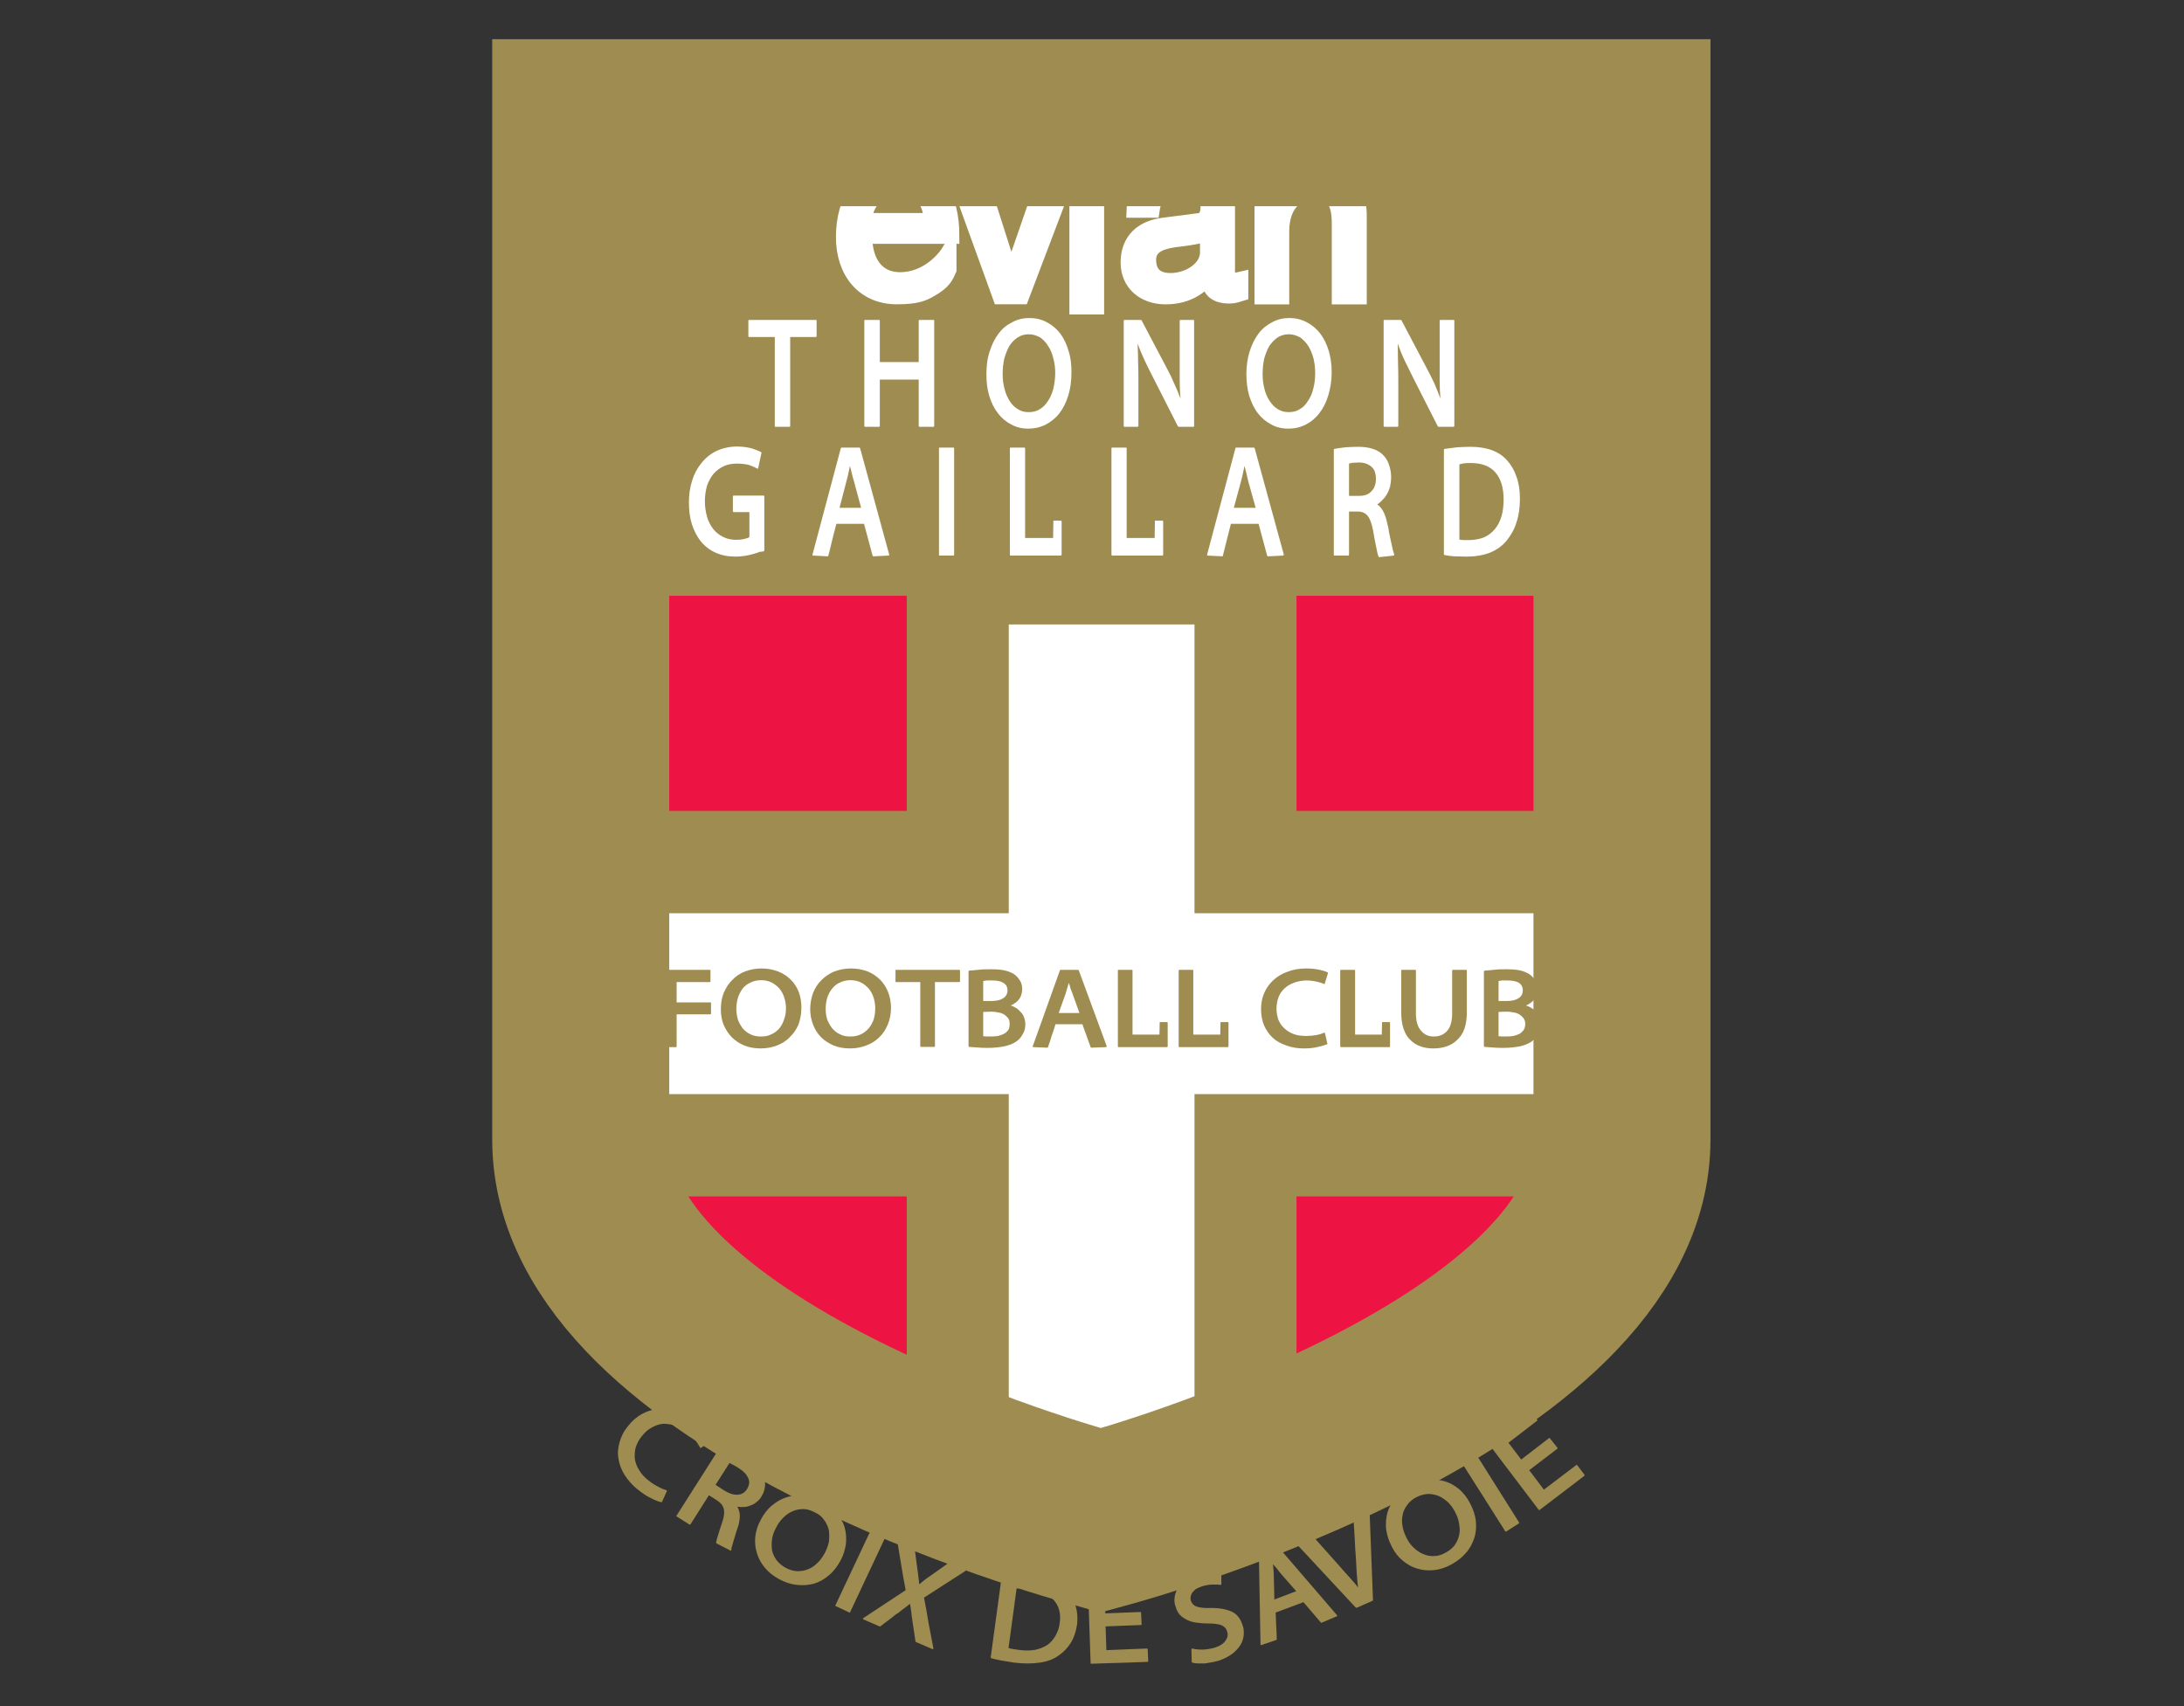 <?xml version="1.0" encoding="UTF-8"?>
<svg xmlns="http://www.w3.org/2000/svg" xmlns:xlink="http://www.w3.org/1999/xlink" width="32pt" height="25pt" viewBox="0 0 32 25" version="1.1">
<rect x="0" y="0" width="32" height="25" fill="#333333" stroke="none"/>
<defs>
<linearGradient id="linear0" gradientUnits="userSpaceOnUse" x1="0" y1="0" x2="1" y2="0" gradientTransform="matrix(45.03,46.899,-46.738,45.185,27.093,28.187)">
<stop offset="0" style="stop-color:rgb(56.078%,48.235%,29.412%);stop-opacity:1;"/>
<stop offset="0.195" style="stop-color:rgb(87.843%,74.51%,32.549%);stop-opacity:1;"/>
<stop offset="0.319" style="stop-color:rgb(99.608%,93.725%,71.373%);stop-opacity:1;"/>
<stop offset="0.395" style="stop-color:rgb(84.706%,71.373%,30.98%);stop-opacity:1;"/>
<stop offset="0.748" style="stop-color:rgb(50.98%,39.608%,16.078%);stop-opacity:1;"/>
<stop offset="1" style="stop-color:rgb(87.843%,74.51%,32.549%);stop-opacity:1;"/>
</linearGradient>
<linearGradient id="linear1" gradientUnits="userSpaceOnUse" x1="0" y1="0" x2="1" y2="0" gradientTransform="matrix(39.724,0,0,39.861,40.95,53.797)">
<stop offset="0" style="stop-color:rgb(88.235%,81.569%,48.627%);stop-opacity:1;"/>
<stop offset="0.129" style="stop-color:rgb(87.843%,74.51%,32.549%);stop-opacity:1;"/>
<stop offset="0.129" style="stop-color:rgb(87.843%,74.51%,32.549%);stop-opacity:1;"/>
<stop offset="0.748" style="stop-color:rgb(50.98%,39.608%,16.078%);stop-opacity:1;"/>
<stop offset="1" style="stop-color:rgb(87.843%,74.51%,32.549%);stop-opacity:1;"/>
</linearGradient>
<clipPath id="clip1">
  <path d="M 5.824 0.574 L 25.703 0.574 L 25.703 25 L 5.824 25 Z M 5.824 0.574 "/>
</clipPath>
<clipPath id="clip2">
  <path d="M 5.824 0.574 L 25.703 0.574 L 25.703 25 L 5.824 25 Z M 5.824 0.574 "/>
</clipPath>
</defs>
<g id="surface1">
<path style=" stroke:none;fill-rule:nonzero;fill:url(#linear0);" d="M 8.281 1.457 L 7.746 1.867 L 7.746 17.223 C 7.746 20.785 15.445 22.832 15.773 22.918 L 15.863 22.941 L 15.953 22.918 C 16.281 22.832 23.434 21.074 23.996 17.223 L 23.996 1.457 Z M 8.281 1.457 "/>
<path style=" stroke:none;fill-rule:nonzero;fill:url(#linear1);" d="M 15.934 1.488 L 16.145 22.539 L 15.922 22.949 C 16.25 22.863 23.398 21.105 23.961 17.254 L 23.961 1.488 Z M 15.934 1.488 "/>
<path style=" stroke:none;fill-rule:nonzero;fill:rgb(92.941%,7.843%,26.275%);fill-opacity:1;" d="M 16.129 22.254 C 16.129 22.254 8.672 20.23 8.672 16.887 L 8.672 1.863 L 23.602 1.863 L 23.602 16.887 C 23.602 20.195 16.129 22.254 16.129 22.254 "/>
<path style=" stroke:none;fill-rule:nonzero;fill:rgb(100%,100%,100%);fill-opacity:1;" d="M 23.73 12.633 L 18.246 12.633 L 18.246 8.398 L 14.027 8.398 L 14.027 12.633 L 8.543 12.633 L 8.543 16.785 L 14.027 16.785 L 14.027 21.555 C 15.219 22.008 16.129 22.246 16.129 22.246 C 16.129 22.246 17.047 22 18.246 21.543 L 18.246 16.785 L 23.73 16.785 Z M 23.73 12.633 "/>
<g clip-path="url(#clip1)" clip-rule="nonzero">
<path style="fill:none;stroke-width:2.559;stroke-linecap:butt;stroke-linejoin:miter;stroke:rgb(62.353%,54.902%,31.373%);stroke-opacity:1;stroke-miterlimit:4;" d="M 0 0.003 L -9.385 0.003 L -9.385 7.224 L -16.604 7.224 L -16.604 0.003 L -25.989 0.003 L -25.989 -7.079 L -16.604 -7.079 L -16.604 -15.212 C -14.565 -15.985 -13.008 -16.392 -13.008 -16.392 C -13.008 -16.392 -11.437 -15.972 -9.385 -15.192 L -9.385 -7.079 L 0 -7.079 Z M 0 0.003 " transform="matrix(0.584,0,0,-0.586,23.73,12.634)"/>
</g>
<path style=" stroke:none;fill-rule:nonzero;fill:rgb(62.353%,54.902%,31.373%);fill-opacity:1;" d="M 10.348 20.984 C 10.383 21.035 10.41 21.07 10.422 21.098 C 10.426 21.105 10.422 21.109 10.418 21.113 L 10.273 21.215 C 10.266 21.219 10.258 21.219 10.258 21.211 C 10.238 21.176 10.215 21.141 10.188 21.102 C 10.156 21.066 10.117 21.027 10.07 20.992 C 10.016 20.945 9.953 20.91 9.895 20.891 C 9.836 20.871 9.773 20.863 9.719 20.863 C 9.66 20.867 9.605 20.887 9.551 20.918 C 9.496 20.945 9.449 20.988 9.402 21.047 C 9.363 21.094 9.336 21.148 9.316 21.203 C 9.301 21.258 9.297 21.316 9.301 21.371 C 9.309 21.43 9.328 21.484 9.363 21.539 C 9.395 21.594 9.441 21.648 9.504 21.695 C 9.547 21.73 9.59 21.758 9.637 21.781 C 9.684 21.809 9.723 21.824 9.762 21.836 C 9.77 21.836 9.773 21.84 9.77 21.852 L 9.699 22.008 C 9.699 22.012 9.695 22.012 9.688 22.012 C 9.652 22.004 9.605 21.988 9.547 21.957 C 9.484 21.93 9.422 21.887 9.352 21.832 C 9.266 21.766 9.203 21.691 9.152 21.613 C 9.105 21.539 9.074 21.457 9.062 21.375 C 9.047 21.293 9.055 21.211 9.078 21.133 C 9.102 21.047 9.141 20.969 9.203 20.895 C 9.262 20.82 9.328 20.762 9.406 20.719 C 9.484 20.676 9.566 20.652 9.656 20.648 C 9.742 20.641 9.828 20.652 9.922 20.684 C 10.012 20.711 10.102 20.762 10.188 20.832 C 10.258 20.887 10.309 20.938 10.348 20.984 "/>
<path style=" stroke:none;fill-rule:nonzero;fill:rgb(62.353%,54.902%,31.373%);fill-opacity:1;" d="M 10.742 21.465 C 10.719 21.453 10.699 21.441 10.688 21.438 L 10.484 21.758 L 10.617 21.844 C 10.688 21.887 10.75 21.906 10.809 21.902 C 10.867 21.898 10.914 21.871 10.945 21.82 C 10.98 21.762 10.988 21.707 10.961 21.656 C 10.938 21.602 10.891 21.555 10.828 21.516 C 10.793 21.492 10.766 21.477 10.742 21.465 M 10.5 22.617 C 10.496 22.613 10.492 22.609 10.492 22.605 C 10.496 22.582 10.504 22.543 10.523 22.488 C 10.539 22.434 10.562 22.367 10.586 22.293 C 10.609 22.223 10.617 22.16 10.605 22.113 C 10.594 22.062 10.559 22.02 10.504 21.984 L 10.387 21.91 L 10.117 22.336 C 10.113 22.34 10.105 22.344 10.102 22.34 L 9.918 22.223 C 9.91 22.219 9.91 22.211 9.914 22.207 L 10.57 21.176 C 10.574 21.168 10.578 21.168 10.586 21.172 C 10.625 21.188 10.676 21.215 10.734 21.246 C 10.789 21.273 10.852 21.309 10.91 21.348 C 11.066 21.449 11.16 21.551 11.195 21.656 C 11.211 21.699 11.215 21.742 11.207 21.789 C 11.203 21.836 11.184 21.883 11.156 21.93 C 11.137 21.965 11.109 21.992 11.082 22.012 C 11.055 22.035 11.023 22.051 10.992 22.062 C 10.961 22.074 10.93 22.082 10.898 22.082 C 10.863 22.086 10.832 22.082 10.805 22.078 C 10.824 22.117 10.84 22.164 10.84 22.211 C 10.84 22.258 10.832 22.309 10.816 22.363 C 10.809 22.379 10.805 22.395 10.801 22.41 C 10.793 22.426 10.789 22.441 10.785 22.457 C 10.766 22.516 10.75 22.57 10.738 22.613 C 10.723 22.66 10.715 22.691 10.715 22.711 C 10.715 22.715 10.711 22.719 10.711 22.723 C 10.707 22.723 10.703 22.723 10.699 22.719 Z M 10.5 22.617 "/>
<path style=" stroke:none;fill-rule:nonzero;fill:rgb(62.353%,54.902%,31.373%);fill-opacity:1;" d="M 12.145 22.594 C 12.133 22.648 12.113 22.703 12.086 22.754 C 12.055 22.812 12.02 22.863 11.977 22.902 C 11.934 22.945 11.887 22.977 11.836 22.996 C 11.789 23.016 11.734 23.023 11.68 23.023 C 11.625 23.02 11.566 23.004 11.512 22.973 C 11.457 22.945 11.414 22.906 11.379 22.863 C 11.348 22.82 11.324 22.77 11.312 22.719 C 11.305 22.664 11.305 22.609 11.312 22.555 C 11.32 22.496 11.34 22.441 11.371 22.387 C 11.398 22.328 11.434 22.281 11.477 22.238 C 11.52 22.195 11.566 22.164 11.613 22.145 C 11.664 22.121 11.719 22.113 11.773 22.113 C 11.828 22.113 11.887 22.133 11.945 22.164 C 12.004 22.191 12.047 22.23 12.078 22.277 C 12.113 22.324 12.133 22.375 12.145 22.426 C 12.152 22.48 12.152 22.535 12.145 22.594 M 12.375 22.379 C 12.352 22.301 12.309 22.23 12.254 22.164 C 12.199 22.098 12.129 22.043 12.039 21.996 C 11.953 21.949 11.871 21.922 11.781 21.914 C 11.695 21.902 11.613 21.91 11.531 21.938 C 11.453 21.961 11.383 22 11.312 22.059 C 11.246 22.113 11.188 22.188 11.145 22.273 C 11.102 22.352 11.074 22.438 11.066 22.52 C 11.059 22.602 11.066 22.684 11.09 22.758 C 11.113 22.836 11.152 22.906 11.207 22.973 C 11.262 23.039 11.332 23.094 11.418 23.141 C 11.5 23.184 11.586 23.215 11.672 23.223 C 11.758 23.234 11.84 23.227 11.922 23.207 C 12 23.184 12.074 23.145 12.141 23.086 C 12.211 23.031 12.266 22.957 12.316 22.867 C 12.359 22.785 12.383 22.703 12.395 22.621 C 12.402 22.535 12.398 22.457 12.375 22.379 "/>
<path style=" stroke:none;fill-rule:nonzero;fill:rgb(62.353%,54.902%,31.373%);fill-opacity:1;" d="M 12.246 23.535 C 12.238 23.531 12.238 23.527 12.242 23.52 L 12.77 22.398 C 12.77 22.395 12.777 22.391 12.781 22.395 L 12.98 22.488 C 12.988 22.492 12.988 22.496 12.984 22.5 L 12.457 23.621 C 12.457 23.629 12.449 23.633 12.445 23.629 Z M 12.246 23.535 "/>
<path style=" stroke:none;fill-rule:nonzero;fill:rgb(62.353%,54.902%,31.373%);fill-opacity:1;" d="M 13.422 24.062 C 13.418 24.062 13.418 24.059 13.414 24.055 L 13.371 23.766 C 13.367 23.734 13.363 23.707 13.359 23.684 C 13.355 23.66 13.355 23.637 13.352 23.617 C 13.348 23.598 13.344 23.578 13.344 23.559 C 13.34 23.539 13.336 23.52 13.332 23.5 C 13.309 23.523 13.281 23.543 13.254 23.562 C 13.23 23.582 13.199 23.602 13.168 23.629 C 13.164 23.633 13.156 23.637 13.148 23.641 C 13.141 23.648 13.133 23.652 13.125 23.656 C 13.09 23.688 13.051 23.715 13.012 23.746 C 12.973 23.773 12.938 23.801 12.898 23.832 C 12.895 23.832 12.891 23.832 12.887 23.832 L 12.652 23.73 C 12.645 23.727 12.645 23.727 12.645 23.723 C 12.645 23.715 12.645 23.715 12.648 23.711 L 13.27 23.301 C 13.246 23.184 13.227 23.066 13.207 22.945 C 13.188 22.828 13.168 22.711 13.148 22.59 C 13.148 22.582 13.148 22.582 13.148 22.578 C 13.152 22.578 13.156 22.578 13.16 22.578 L 13.398 22.68 C 13.398 22.68 13.402 22.684 13.402 22.688 L 13.441 22.992 C 13.449 23.039 13.453 23.078 13.457 23.113 C 13.461 23.145 13.465 23.18 13.469 23.215 C 13.496 23.195 13.523 23.172 13.551 23.148 C 13.578 23.129 13.609 23.105 13.645 23.082 L 13.898 22.902 C 13.898 22.898 13.902 22.898 13.906 22.898 L 14.145 23 C 14.148 23.004 14.148 23.008 14.148 23.008 C 14.152 23.012 14.148 23.016 14.145 23.02 L 13.539 23.41 C 13.562 23.535 13.586 23.656 13.605 23.781 C 13.629 23.902 13.652 24.027 13.676 24.152 C 13.676 24.156 13.676 24.16 13.672 24.164 C 13.668 24.164 13.664 24.168 13.66 24.164 Z M 13.422 24.062 "/>
<path style=" stroke:none;fill-rule:nonzero;fill:rgb(62.353%,54.902%,31.373%);fill-opacity:1;" d="M 18.223 23.957 C 18.219 24.008 18.203 24.059 18.176 24.102 C 18.148 24.148 18.109 24.191 18.055 24.234 C 18 24.273 17.934 24.309 17.852 24.336 C 17.816 24.344 17.781 24.355 17.746 24.359 C 17.711 24.367 17.676 24.371 17.645 24.375 C 17.609 24.375 17.578 24.375 17.551 24.375 C 17.52 24.371 17.492 24.371 17.473 24.363 C 17.465 24.363 17.461 24.359 17.461 24.355 L 17.457 24.168 C 17.457 24.16 17.461 24.156 17.469 24.156 C 17.516 24.168 17.566 24.172 17.625 24.172 C 17.688 24.168 17.746 24.16 17.805 24.141 C 17.879 24.117 17.93 24.082 17.957 24.039 C 17.988 23.996 17.996 23.953 17.98 23.906 C 17.965 23.859 17.938 23.832 17.891 23.812 C 17.848 23.797 17.781 23.789 17.691 23.789 C 17.637 23.789 17.578 23.785 17.531 23.777 C 17.48 23.77 17.434 23.758 17.395 23.738 C 17.355 23.719 17.32 23.695 17.289 23.664 C 17.262 23.633 17.238 23.594 17.227 23.547 C 17.207 23.5 17.203 23.449 17.211 23.402 C 17.219 23.352 17.234 23.305 17.266 23.262 C 17.293 23.219 17.332 23.18 17.379 23.145 C 17.426 23.109 17.484 23.082 17.551 23.059 C 17.625 23.035 17.688 23.023 17.742 23.02 C 17.797 23.012 17.848 23.016 17.887 23.02 C 17.895 23.02 17.895 23.023 17.895 23.031 L 17.895 23.211 C 17.895 23.215 17.895 23.219 17.891 23.223 C 17.887 23.223 17.883 23.227 17.883 23.223 C 17.859 23.219 17.82 23.219 17.773 23.219 C 17.723 23.219 17.668 23.227 17.609 23.246 C 17.57 23.262 17.539 23.273 17.516 23.289 C 17.496 23.309 17.477 23.324 17.465 23.344 C 17.453 23.363 17.449 23.383 17.445 23.402 C 17.441 23.422 17.445 23.441 17.449 23.457 C 17.465 23.5 17.496 23.531 17.539 23.543 C 17.586 23.559 17.656 23.566 17.75 23.562 C 17.875 23.562 17.973 23.582 18.051 23.617 C 18.125 23.652 18.176 23.719 18.207 23.816 C 18.223 23.859 18.227 23.91 18.223 23.957 "/>
<path style=" stroke:none;fill-rule:nonzero;fill:rgb(62.353%,54.902%,31.373%);fill-opacity:1;" d="M 18.773 23.066 C 18.746 23.035 18.727 23.008 18.711 22.988 C 18.695 22.969 18.676 22.945 18.652 22.922 C 18.656 22.953 18.656 22.98 18.66 23.012 C 18.664 23.039 18.664 23.07 18.664 23.105 L 18.672 23.438 L 18.992 23.316 Z M 19.367 23.777 C 19.363 23.781 19.359 23.781 19.355 23.777 L 19.098 23.477 L 18.691 23.629 C 18.695 23.695 18.695 23.762 18.699 23.824 C 18.703 23.891 18.707 23.957 18.707 24.02 C 18.707 24.027 18.703 24.031 18.699 24.031 L 18.484 24.105 C 18.473 24.109 18.469 24.102 18.469 24.094 L 18.445 22.777 C 18.449 22.773 18.453 22.77 18.453 22.766 L 18.719 22.668 C 18.719 22.668 18.723 22.668 18.73 22.668 L 19.59 23.668 C 19.594 23.672 19.594 23.676 19.594 23.676 C 19.594 23.68 19.59 23.684 19.586 23.684 Z M 19.367 23.777 "/>
<path style=" stroke:none;fill-rule:nonzero;fill:rgb(62.353%,54.902%,31.373%);fill-opacity:1;" d="M 20.117 23.445 C 20.117 23.453 20.113 23.457 20.109 23.457 L 19.879 23.559 C 19.871 23.559 19.867 23.559 19.863 23.555 L 18.969 22.594 C 18.965 22.586 18.969 22.578 18.977 22.574 L 19.191 22.473 C 19.195 22.469 19.199 22.473 19.203 22.473 L 19.617 22.938 C 19.645 22.969 19.672 23 19.695 23.027 C 19.719 23.055 19.742 23.078 19.766 23.105 C 19.785 23.129 19.809 23.152 19.832 23.18 C 19.852 23.203 19.875 23.23 19.898 23.262 C 19.891 23.195 19.883 23.125 19.879 23.055 C 19.875 22.984 19.871 22.91 19.867 22.836 C 19.859 22.734 19.852 22.633 19.848 22.52 C 19.84 22.41 19.836 22.305 19.828 22.203 C 19.828 22.199 19.832 22.195 19.836 22.191 L 20.051 22.109 C 20.062 22.105 20.066 22.109 20.066 22.117 Z M 20.117 23.445 "/>
<path style=" stroke:none;fill-rule:nonzero;fill:rgb(62.353%,54.902%,31.373%);fill-opacity:1;" d="M 21.379 22.496 C 21.367 22.551 21.344 22.598 21.312 22.645 C 21.277 22.688 21.23 22.727 21.176 22.754 C 21.121 22.785 21.066 22.801 21.012 22.801 C 20.957 22.805 20.906 22.793 20.855 22.773 C 20.805 22.754 20.762 22.723 20.719 22.684 C 20.676 22.645 20.641 22.598 20.613 22.543 C 20.582 22.484 20.562 22.43 20.551 22.371 C 20.539 22.312 20.539 22.254 20.551 22.203 C 20.559 22.148 20.582 22.102 20.617 22.055 C 20.648 22.008 20.695 21.969 20.754 21.938 C 20.809 21.91 20.867 21.895 20.922 21.891 C 20.98 21.891 21.031 21.902 21.082 21.922 C 21.133 21.945 21.176 21.977 21.219 22.016 C 21.258 22.055 21.293 22.102 21.32 22.156 C 21.352 22.215 21.371 22.27 21.379 22.332 C 21.391 22.391 21.391 22.445 21.379 22.496 M 21.625 22.297 C 21.617 22.207 21.586 22.117 21.539 22.027 C 21.496 21.945 21.445 21.879 21.383 21.824 C 21.316 21.77 21.25 21.73 21.172 21.707 C 21.094 21.684 21.016 21.676 20.93 21.684 C 20.844 21.691 20.754 21.719 20.668 21.766 C 20.582 21.812 20.512 21.867 20.457 21.934 C 20.398 22 20.359 22.074 20.332 22.152 C 20.309 22.234 20.301 22.316 20.309 22.402 C 20.32 22.492 20.348 22.578 20.395 22.668 C 20.434 22.746 20.488 22.816 20.551 22.867 C 20.617 22.922 20.684 22.961 20.762 22.984 C 20.84 23.008 20.918 23.016 21.004 23.008 C 21.09 23 21.176 22.973 21.262 22.926 C 21.344 22.883 21.414 22.828 21.473 22.762 C 21.531 22.699 21.57 22.625 21.598 22.547 C 21.625 22.469 21.633 22.383 21.625 22.297 "/>
<path style=" stroke:none;fill-rule:nonzero;fill:rgb(62.353%,54.902%,31.373%);fill-opacity:1;" d="M 22.07 22.441 C 22.062 22.445 22.059 22.441 22.055 22.438 L 21.391 21.391 C 21.391 21.383 21.391 21.379 21.398 21.375 L 21.582 21.258 C 21.586 21.254 21.59 21.254 21.598 21.262 L 22.258 22.309 C 22.262 22.312 22.258 22.316 22.254 22.324 Z M 22.07 22.441 "/>
<path style=" stroke:none;fill-rule:nonzero;fill:rgb(62.353%,54.902%,31.373%);fill-opacity:1;" d="M 22.559 22.125 C 22.555 22.129 22.547 22.129 22.543 22.121 L 21.797 21.137 C 21.793 21.133 21.793 21.125 21.797 21.121 L 22.402 20.66 C 22.406 20.656 22.41 20.656 22.414 20.664 L 22.523 20.805 C 22.527 20.809 22.527 20.816 22.52 20.82 L 22.102 21.141 L 22.289 21.387 L 22.695 21.074 C 22.703 21.07 22.707 21.07 22.711 21.078 L 22.82 21.215 C 22.824 21.223 22.824 21.227 22.816 21.23 L 22.406 21.543 L 22.621 21.828 L 23.094 21.469 C 23.098 21.461 23.105 21.465 23.109 21.469 L 23.215 21.609 C 23.219 21.613 23.219 21.621 23.215 21.625 Z M 22.559 22.125 "/>
<path style=" stroke:none;fill-rule:nonzero;fill:rgb(62.353%,54.902%,31.373%);fill-opacity:1;" d="M 15.441 23.449 C 15.367 23.363 15.246 23.309 15.082 23.289 C 15.039 23.281 15 23.277 14.973 23.277 C 14.941 23.273 14.914 23.277 14.895 23.277 L 14.777 24.148 C 14.797 24.156 14.816 24.16 14.844 24.164 C 14.871 24.168 14.898 24.172 14.926 24.176 C 15.016 24.188 15.094 24.188 15.164 24.176 C 15.234 24.16 15.293 24.137 15.344 24.105 C 15.395 24.07 15.434 24.023 15.465 23.969 C 15.496 23.914 15.52 23.852 15.527 23.781 C 15.547 23.645 15.516 23.531 15.441 23.449 M 15.691 24.07 C 15.645 24.145 15.582 24.211 15.512 24.258 C 15.438 24.312 15.344 24.348 15.234 24.363 C 15.121 24.379 15 24.379 14.863 24.363 C 14.789 24.352 14.727 24.34 14.672 24.332 C 14.617 24.32 14.566 24.312 14.523 24.297 C 14.516 24.297 14.516 24.293 14.516 24.285 L 14.68 23.078 C 14.68 23.07 14.684 23.066 14.688 23.066 C 14.746 23.07 14.812 23.07 14.879 23.074 C 14.949 23.078 15.02 23.086 15.094 23.098 C 15.348 23.129 15.531 23.207 15.641 23.332 C 15.695 23.391 15.734 23.461 15.762 23.539 C 15.785 23.621 15.793 23.707 15.781 23.805 C 15.766 23.906 15.738 23.992 15.691 24.07 "/>
<path style=" stroke:none;fill-rule:nonzero;fill:rgb(62.353%,54.902%,31.373%);fill-opacity:1;" d="M 15.992 24.379 C 15.984 24.379 15.98 24.379 15.98 24.371 L 15.938 23.16 C 15.938 23.156 15.941 23.152 15.949 23.152 L 16.703 23.125 C 16.711 23.121 16.715 23.125 16.715 23.133 L 16.723 23.305 C 16.723 23.312 16.719 23.316 16.711 23.316 L 16.184 23.336 L 16.195 23.641 L 16.707 23.621 C 16.715 23.621 16.719 23.625 16.719 23.629 L 16.727 23.801 C 16.727 23.809 16.723 23.812 16.715 23.812 L 16.199 23.832 L 16.211 24.18 L 16.805 24.156 C 16.812 24.156 16.816 24.16 16.816 24.168 L 16.824 24.34 C 16.824 24.348 16.82 24.352 16.812 24.352 Z M 15.992 24.379 "/>
<path style=" stroke:none;fill-rule:nonzero;fill:rgb(62.353%,54.902%,31.373%);fill-opacity:1;" d="M 23.602 8.73 L 8.672 8.73 L 8.672 1.863 L 23.602 1.863 Z M 23.602 8.73 "/>
<path style=" stroke:none;fill-rule:nonzero;fill:rgb(100%,100%,100%);fill-opacity:1;" d="M 11.578 4.938 L 11.578 6.238 C 11.578 6.246 11.574 6.254 11.57 6.254 L 11.359 6.254 C 11.355 6.254 11.352 6.246 11.352 6.238 L 11.352 4.938 L 10.977 4.938 C 10.969 4.938 10.965 4.934 10.965 4.922 L 10.965 4.699 C 10.965 4.691 10.969 4.688 10.977 4.688 L 11.957 4.688 C 11.961 4.688 11.965 4.691 11.965 4.699 L 11.965 4.922 C 11.965 4.934 11.961 4.938 11.957 4.938 Z M 11.578 4.938 "/>
<path style=" stroke:none;fill-rule:nonzero;fill:rgb(100%,100%,100%);fill-opacity:1;" d="M 13.469 6.254 C 13.465 6.254 13.461 6.246 13.461 6.238 L 13.461 5.562 L 12.891 5.562 L 12.891 6.238 C 12.891 6.246 12.887 6.254 12.883 6.254 L 12.672 6.254 C 12.668 6.254 12.664 6.246 12.664 6.238 L 12.664 4.699 C 12.664 4.691 12.668 4.688 12.672 4.688 L 12.883 4.688 C 12.887 4.688 12.891 4.691 12.891 4.699 L 12.891 5.305 L 13.461 5.305 L 13.461 4.699 C 13.461 4.691 13.465 4.688 13.469 4.688 L 13.68 4.688 C 13.684 4.688 13.688 4.691 13.688 4.699 L 13.688 6.238 C 13.688 6.246 13.684 6.254 13.68 6.254 Z M 13.469 6.254 "/>
<path style=" stroke:none;fill-rule:nonzero;fill:rgb(100%,100%,100%);fill-opacity:1;" d="M 15.652 5.797 C 15.621 5.898 15.578 5.984 15.52 6.059 C 15.465 6.129 15.395 6.184 15.32 6.223 C 15.242 6.262 15.156 6.281 15.066 6.281 C 14.977 6.281 14.891 6.262 14.816 6.219 C 14.738 6.18 14.676 6.125 14.621 6.055 C 14.566 5.984 14.523 5.898 14.496 5.805 C 14.465 5.707 14.453 5.602 14.453 5.488 C 14.453 5.367 14.465 5.254 14.5 5.152 C 14.531 5.051 14.574 4.965 14.629 4.891 C 14.684 4.816 14.75 4.762 14.828 4.723 C 14.906 4.68 14.992 4.66 15.082 4.66 C 15.176 4.66 15.262 4.68 15.34 4.723 C 15.414 4.762 15.48 4.816 15.535 4.887 C 15.586 4.957 15.629 5.043 15.656 5.141 C 15.688 5.234 15.699 5.34 15.699 5.453 C 15.699 5.582 15.684 5.695 15.652 5.797 "/>
<path style=" stroke:none;fill-rule:nonzero;fill:rgb(62.353%,54.902%,31.373%);fill-opacity:1;" d="M 14.719 5.699 C 14.734 5.766 14.762 5.824 14.793 5.875 C 14.824 5.926 14.867 5.969 14.914 5.996 C 14.961 6.027 15.012 6.039 15.074 6.039 C 15.133 6.039 15.188 6.027 15.234 5.996 C 15.281 5.969 15.324 5.926 15.355 5.875 C 15.391 5.824 15.414 5.766 15.434 5.695 C 15.449 5.625 15.461 5.547 15.461 5.465 C 15.461 5.395 15.453 5.324 15.434 5.254 C 15.418 5.188 15.395 5.125 15.359 5.074 C 15.328 5.02 15.289 4.98 15.242 4.945 C 15.191 4.918 15.137 4.898 15.074 4.898 C 15.012 4.898 14.957 4.914 14.91 4.945 C 14.863 4.977 14.82 5.02 14.789 5.07 C 14.758 5.125 14.734 5.188 14.715 5.254 C 14.699 5.324 14.691 5.402 14.691 5.48 C 14.691 5.559 14.699 5.629 14.719 5.699 "/>
<path style=" stroke:none;fill-rule:nonzero;fill:rgb(100%,100%,100%);fill-opacity:1;" d="M 17.27 6.254 C 17.266 6.254 17.262 6.25 17.258 6.246 L 16.895 5.531 C 16.852 5.449 16.812 5.367 16.773 5.285 C 16.734 5.203 16.699 5.117 16.668 5.035 C 16.672 5.133 16.676 5.227 16.676 5.32 C 16.68 5.41 16.68 5.512 16.68 5.621 L 16.68 6.238 C 16.68 6.246 16.676 6.254 16.668 6.254 L 16.473 6.254 C 16.469 6.254 16.465 6.246 16.465 6.238 L 16.465 4.699 C 16.465 4.691 16.469 4.688 16.473 4.688 L 16.719 4.688 C 16.723 4.691 16.727 4.695 16.727 4.695 L 17.094 5.391 C 17.137 5.469 17.172 5.543 17.203 5.617 C 17.238 5.691 17.27 5.766 17.297 5.84 C 17.289 5.75 17.285 5.664 17.285 5.578 C 17.285 5.492 17.285 5.398 17.285 5.297 L 17.285 4.699 C 17.285 4.691 17.289 4.688 17.293 4.688 L 17.488 4.688 C 17.496 4.688 17.496 4.691 17.496 4.699 L 17.496 6.238 C 17.496 6.246 17.496 6.254 17.488 6.254 Z M 17.27 6.254 "/>
<path style=" stroke:none;fill-rule:nonzero;fill:rgb(100%,100%,100%);fill-opacity:1;" d="M 19.461 5.797 C 19.43 5.898 19.387 5.984 19.328 6.059 C 19.273 6.129 19.207 6.184 19.129 6.223 C 19.051 6.262 18.969 6.281 18.875 6.281 C 18.785 6.281 18.699 6.262 18.625 6.219 C 18.551 6.18 18.484 6.125 18.43 6.055 C 18.375 5.984 18.336 5.898 18.305 5.805 C 18.277 5.707 18.262 5.602 18.262 5.488 C 18.262 5.367 18.277 5.254 18.309 5.152 C 18.34 5.051 18.383 4.965 18.438 4.891 C 18.492 4.816 18.562 4.762 18.637 4.723 C 18.715 4.68 18.801 4.66 18.891 4.66 C 18.984 4.66 19.07 4.68 19.148 4.723 C 19.223 4.762 19.289 4.816 19.344 4.887 C 19.398 4.957 19.438 5.043 19.469 5.141 C 19.496 5.234 19.512 5.34 19.512 5.453 C 19.512 5.582 19.492 5.695 19.461 5.797 "/>
<path style=" stroke:none;fill-rule:nonzero;fill:rgb(62.353%,54.902%,31.373%);fill-opacity:1;" d="M 18.527 5.699 C 18.543 5.766 18.57 5.824 18.602 5.875 C 18.637 5.926 18.676 5.969 18.723 5.996 C 18.77 6.027 18.824 6.039 18.883 6.039 C 18.941 6.039 18.996 6.027 19.043 5.996 C 19.094 5.969 19.133 5.926 19.164 5.875 C 19.199 5.824 19.227 5.766 19.242 5.695 C 19.262 5.625 19.27 5.547 19.27 5.465 C 19.27 5.395 19.262 5.324 19.246 5.254 C 19.227 5.188 19.203 5.125 19.172 5.074 C 19.137 5.02 19.098 4.98 19.051 4.945 C 19 4.918 18.949 4.898 18.887 4.898 C 18.824 4.898 18.766 4.914 18.719 4.945 C 18.672 4.977 18.633 5.02 18.598 5.07 C 18.566 5.125 18.543 5.188 18.523 5.254 C 18.508 5.324 18.5 5.402 18.5 5.48 C 18.5 5.559 18.508 5.629 18.527 5.699 "/>
<path style=" stroke:none;fill-rule:nonzero;fill:rgb(100%,100%,100%);fill-opacity:1;" d="M 21.078 6.254 C 21.074 6.254 21.07 6.25 21.066 6.246 L 20.703 5.531 C 20.664 5.449 20.621 5.367 20.582 5.285 C 20.543 5.203 20.508 5.117 20.48 5.035 C 20.48 5.133 20.484 5.227 20.484 5.32 C 20.488 5.41 20.488 5.512 20.488 5.621 L 20.488 6.238 C 20.488 6.246 20.484 6.254 20.477 6.254 L 20.285 6.254 C 20.277 6.254 20.273 6.246 20.273 6.238 L 20.273 4.699 C 20.273 4.691 20.277 4.688 20.285 4.688 L 20.531 4.688 C 20.535 4.691 20.535 4.695 20.535 4.695 L 20.902 5.391 C 20.945 5.469 20.98 5.543 21.016 5.617 C 21.047 5.691 21.078 5.766 21.105 5.84 C 21.098 5.75 21.094 5.664 21.094 5.578 C 21.094 5.492 21.094 5.398 21.094 5.297 L 21.094 4.699 C 21.094 4.691 21.098 4.688 21.105 4.688 L 21.297 4.688 C 21.305 4.688 21.309 4.691 21.309 4.699 L 21.309 6.238 C 21.309 6.246 21.305 6.254 21.297 6.254 Z M 21.078 6.254 "/>
<path style=" stroke:none;fill-rule:nonzero;fill:rgb(100%,100%,100%);fill-opacity:1;" d="M 11.191 8.078 C 11.18 8.082 11.168 8.082 11.16 8.082 C 11.152 8.086 11.145 8.086 11.137 8.086 C 11.129 8.086 11.121 8.086 11.113 8.094 C 11.07 8.109 11.016 8.125 10.961 8.137 C 10.902 8.148 10.84 8.156 10.773 8.156 C 10.559 8.156 10.387 8.078 10.266 7.93 C 10.211 7.859 10.168 7.777 10.137 7.68 C 10.105 7.578 10.094 7.473 10.094 7.359 C 10.094 7.246 10.109 7.141 10.141 7.043 C 10.172 6.941 10.219 6.855 10.281 6.781 C 10.34 6.707 10.414 6.648 10.504 6.605 C 10.59 6.566 10.691 6.543 10.801 6.543 C 10.883 6.543 10.953 6.555 11.016 6.57 C 11.074 6.59 11.121 6.609 11.152 6.625 C 11.156 6.629 11.16 6.633 11.156 6.641 L 11.109 6.859 C 11.109 6.867 11.105 6.871 11.098 6.867 C 11.059 6.848 11.02 6.828 10.969 6.812 C 10.922 6.801 10.863 6.793 10.797 6.793 C 10.727 6.793 10.66 6.805 10.602 6.832 C 10.547 6.859 10.496 6.895 10.453 6.945 C 10.414 6.992 10.383 7.051 10.359 7.117 C 10.34 7.188 10.328 7.262 10.328 7.344 C 10.328 7.426 10.34 7.504 10.359 7.57 C 10.379 7.641 10.41 7.699 10.449 7.75 C 10.488 7.801 10.539 7.84 10.594 7.867 C 10.648 7.895 10.715 7.91 10.785 7.91 C 10.832 7.91 10.871 7.906 10.902 7.898 C 10.934 7.891 10.961 7.883 10.98 7.871 L 10.98 7.504 L 10.75 7.504 C 10.742 7.504 10.738 7.5 10.738 7.488 L 10.738 7.277 C 10.738 7.266 10.742 7.262 10.75 7.262 L 11.191 7.262 C 11.195 7.262 11.199 7.266 11.199 7.277 L 11.199 8.066 Z M 11.191 8.078 "/>
<path style=" stroke:none;fill-rule:nonzero;fill:rgb(100%,100%,100%);fill-opacity:1;" d="M 12.512 7.051 C 12.496 7.004 12.488 6.965 12.48 6.934 C 12.473 6.902 12.465 6.867 12.453 6.828 C 12.445 6.863 12.438 6.902 12.43 6.938 C 12.422 6.973 12.414 7.012 12.402 7.051 L 12.301 7.441 L 12.617 7.441 Z M 12.797 8.152 C 12.793 8.152 12.789 8.148 12.785 8.141 L 12.66 7.676 L 12.254 7.676 C 12.234 7.754 12.215 7.832 12.195 7.906 C 12.176 7.984 12.16 8.062 12.137 8.141 C 12.137 8.148 12.133 8.152 12.129 8.152 L 11.914 8.141 C 11.906 8.141 11.902 8.133 11.906 8.121 L 12.32 6.566 C 12.324 6.562 12.328 6.559 12.332 6.559 L 12.594 6.559 C 12.594 6.559 12.598 6.562 12.602 6.566 L 13.027 8.121 C 13.031 8.125 13.031 8.129 13.027 8.133 C 13.027 8.137 13.023 8.141 13.02 8.141 Z M 12.797 8.152 "/>
<path style=" stroke:none;fill-rule:nonzero;fill:rgb(100%,100%,100%);fill-opacity:1;" d="M 13.766 8.141 C 13.758 8.141 13.758 8.133 13.758 8.125 L 13.758 6.57 C 13.758 6.562 13.758 6.559 13.766 6.559 L 13.969 6.559 C 13.977 6.559 13.98 6.562 13.98 6.57 L 13.98 8.125 C 13.98 8.133 13.977 8.141 13.969 8.141 Z M 13.766 8.141 "/>
<path style=" stroke:none;fill-rule:nonzero;fill:rgb(100%,100%,100%);fill-opacity:1;" d="M 14.805 8.141 C 14.801 8.141 14.797 8.133 14.797 8.125 L 14.797 6.57 C 14.797 6.562 14.801 6.559 14.805 6.559 L 15.012 6.559 C 15.016 6.559 15.02 6.562 15.02 6.57 L 15.02 7.883 L 15.43 7.883 L 15.434 7.633 C 15.434 7.629 15.434 7.629 15.441 7.629 L 15.543 7.629 C 15.551 7.629 15.555 7.633 15.555 7.641 L 15.555 8.125 C 15.555 8.133 15.551 8.141 15.543 8.141 Z M 14.805 8.141 "/>
<path style=" stroke:none;fill-rule:nonzero;fill:rgb(100%,100%,100%);fill-opacity:1;" d="M 16.293 8.141 C 16.289 8.141 16.285 8.133 16.285 8.125 L 16.285 6.57 C 16.285 6.562 16.289 6.559 16.293 6.559 L 16.5 6.559 C 16.504 6.559 16.508 6.562 16.508 6.57 L 16.508 7.883 L 16.918 7.883 L 16.922 7.633 C 16.922 7.629 16.922 7.629 16.926 7.629 L 17.031 7.629 C 17.039 7.629 17.043 7.633 17.043 7.641 L 17.043 8.125 C 17.043 8.133 17.039 8.141 17.031 8.141 Z M 16.293 8.141 "/>
<path style=" stroke:none;fill-rule:nonzero;fill:rgb(100%,100%,100%);fill-opacity:1;" d="M 18.289 7.051 C 18.277 7.004 18.27 6.965 18.262 6.934 C 18.254 6.902 18.246 6.867 18.234 6.828 C 18.227 6.863 18.219 6.902 18.211 6.938 C 18.203 6.973 18.195 7.012 18.184 7.051 L 18.078 7.441 L 18.398 7.441 Z M 18.578 8.152 C 18.57 8.152 18.57 8.148 18.566 8.141 L 18.441 7.676 L 18.035 7.676 C 18.016 7.754 17.996 7.832 17.977 7.906 C 17.957 7.984 17.938 8.062 17.918 8.141 C 17.918 8.148 17.914 8.152 17.91 8.152 L 17.695 8.141 C 17.688 8.141 17.684 8.133 17.688 8.121 L 18.102 6.566 C 18.105 6.562 18.105 6.559 18.109 6.559 L 18.371 6.559 C 18.375 6.559 18.379 6.562 18.383 6.566 L 18.809 8.121 C 18.809 8.125 18.809 8.129 18.809 8.133 C 18.805 8.137 18.805 8.141 18.801 8.141 Z M 18.578 8.152 "/>
<path style=" stroke:none;fill-rule:nonzero;fill:rgb(100%,100%,100%);fill-opacity:1;" d="M 19.82 6.781 C 19.797 6.785 19.777 6.789 19.766 6.793 L 19.766 7.266 L 19.914 7.266 C 19.992 7.266 20.051 7.246 20.094 7.199 C 20.137 7.156 20.16 7.094 20.16 7.02 C 20.16 6.934 20.137 6.871 20.09 6.836 C 20.043 6.797 19.984 6.777 19.914 6.777 C 19.879 6.777 19.848 6.781 19.82 6.781 M 20.207 8.164 C 20.203 8.164 20.199 8.16 20.199 8.156 C 20.188 8.133 20.176 8.086 20.164 8.016 C 20.148 7.941 20.133 7.859 20.117 7.766 C 20.098 7.672 20.074 7.602 20.039 7.559 C 20.004 7.516 19.957 7.496 19.895 7.496 L 19.766 7.496 L 19.766 8.125 C 19.766 8.133 19.762 8.141 19.754 8.141 L 19.551 8.141 C 19.543 8.141 19.543 8.133 19.543 8.125 L 19.543 6.594 C 19.543 6.582 19.543 6.578 19.551 6.578 C 19.594 6.57 19.645 6.562 19.707 6.555 C 19.766 6.551 19.828 6.547 19.898 6.547 C 20.07 6.547 20.199 6.59 20.277 6.68 C 20.309 6.715 20.336 6.758 20.352 6.812 C 20.371 6.863 20.383 6.926 20.383 6.992 C 20.383 7.043 20.375 7.09 20.367 7.133 C 20.355 7.172 20.34 7.211 20.32 7.242 C 20.301 7.277 20.277 7.305 20.254 7.328 C 20.23 7.355 20.203 7.375 20.18 7.391 C 20.215 7.414 20.246 7.453 20.273 7.504 C 20.297 7.555 20.316 7.613 20.328 7.68 C 20.336 7.703 20.34 7.723 20.344 7.742 C 20.348 7.762 20.348 7.781 20.352 7.801 C 20.367 7.875 20.383 7.941 20.395 8 C 20.406 8.059 20.418 8.098 20.426 8.117 C 20.43 8.121 20.43 8.129 20.426 8.133 C 20.426 8.137 20.422 8.141 20.418 8.141 Z M 20.207 8.164 "/>
<path style=" stroke:none;fill-rule:nonzero;fill:rgb(100%,100%,100%);fill-opacity:1;" d="M 21.91 6.922 C 21.832 6.832 21.711 6.785 21.555 6.785 C 21.516 6.785 21.48 6.785 21.453 6.789 C 21.426 6.793 21.402 6.797 21.383 6.805 L 21.383 7.906 C 21.402 7.91 21.422 7.914 21.445 7.914 C 21.469 7.914 21.496 7.914 21.523 7.914 C 21.605 7.914 21.68 7.898 21.742 7.875 C 21.809 7.844 21.859 7.805 21.902 7.754 C 21.945 7.703 21.977 7.641 22 7.566 C 22.02 7.496 22.031 7.414 22.031 7.32 C 22.031 7.148 21.992 7.016 21.91 6.922 M 22.219 7.656 C 22.188 7.758 22.137 7.844 22.078 7.918 C 22.016 7.996 21.934 8.055 21.832 8.098 C 21.73 8.137 21.617 8.156 21.488 8.156 C 21.418 8.156 21.359 8.152 21.305 8.152 C 21.254 8.148 21.207 8.141 21.164 8.133 C 21.16 8.133 21.156 8.129 21.156 8.121 L 21.156 6.594 C 21.156 6.582 21.16 6.578 21.164 6.578 C 21.219 6.57 21.281 6.562 21.344 6.555 C 21.406 6.551 21.473 6.547 21.543 6.547 C 21.785 6.547 21.965 6.613 22.082 6.746 C 22.141 6.812 22.188 6.891 22.219 6.984 C 22.254 7.078 22.27 7.188 22.27 7.309 C 22.27 7.438 22.254 7.551 22.219 7.656 "/>
<path style="fill-rule:nonzero;fill:rgb(100%,100%,100%);fill-opacity:1;stroke-width:0.37;stroke-linecap:butt;stroke-linejoin:miter;stroke:rgb(100%,100%,100%);stroke-opacity:1;stroke-miterlimit:4;" d="M -0.003 -0 C -0.097 -0.154 -0.531 -0.72 -1.247 -0.713 C -1.821 -0.707 -2.116 -0.26 -2.116 0.366 L 0.07 0.366 C 0.07 1.418 -0.351 2.018 -1.22 2.018 C -2.209 2.018 -2.657 1.279 -2.657 0.346 C -2.657 -0.513 -2.156 -1.146 -1.313 -1.146 C -0.832 -1.146 -0.658 -1.073 -0.485 -0.973 C -0.117 -0.773 -0.07 -0.613 -0.003 -0.467 Z M -2.116 0.766 C -2.116 1.225 -1.748 1.565 -1.287 1.565 C -0.672 1.565 -0.478 1.225 -0.451 0.766 Z M -2.116 0.766 " transform="matrix(0.584,0,0,-0.586,13.908,3.679)"/>
<path style="fill-rule:nonzero;fill:rgb(100%,100%,100%);fill-opacity:1;stroke-width:0.37;stroke-linecap:butt;stroke-linejoin:miter;stroke:rgb(100%,100%,100%);stroke-opacity:1;stroke-miterlimit:4;" d="M -0.002 0.002 L 0.553 0.002 L -0.59 -2.996 L -1.132 -2.996 L -2.221 0.002 L -1.64 0.002 L -0.858 -2.443 L -0.851 -2.443 Z M -0.002 0.002 " transform="matrix(0.584,0,0,-0.586,15.314,2.595)"/>
<path style="fill-rule:nonzero;fill:rgb(100%,100%,100%);fill-opacity:1;stroke-width:0.37;stroke-linecap:butt;stroke-linejoin:miter;stroke:rgb(100%,100%,100%);stroke-opacity:1;stroke-miterlimit:4;" d="M 300.683 397.069 L 301.184 397.069 L 301.184 396.496 L 300.683 396.496 Z M 301.184 393.238 L 300.683 393.238 L 300.683 396.236 L 301.184 396.236 Z M 301.184 393.238 " transform="matrix(0.584,0,0,-0.586,-159.822,234.937)"/>
<path style="fill-rule:nonzero;fill:rgb(100%,100%,100%);fill-opacity:1;stroke-width:0.37;stroke-linecap:butt;stroke-linejoin:miter;stroke:rgb(100%,100%,100%);stroke-opacity:1;stroke-miterlimit:4;" d="M -0.003 -0.001 C 0.031 0.226 0.118 0.579 0.686 0.579 C 1.167 0.579 1.394 0.406 1.394 0.093 C 1.394 -0.207 1.254 -0.254 1.127 -0.26 L 0.298 -0.367 C -0.538 -0.467 -0.611 -1.053 -0.611 -1.306 C -0.611 -1.819 -0.223 -2.166 0.331 -2.166 C 0.913 -2.166 1.214 -1.893 1.408 -1.679 C 1.428 -1.919 1.495 -2.146 1.942 -2.146 C 2.056 -2.146 2.136 -2.112 2.223 -2.086 L 2.223 -1.719 C 2.163 -1.733 2.096 -1.746 2.056 -1.746 C 1.949 -1.746 1.889 -1.693 1.889 -1.566 L 1.889 0.159 C 1.889 0.925 1.013 0.992 0.773 0.992 C 0.031 0.992 -0.444 0.712 -0.464 -0.001 Z M 1.381 -1.053 C 1.381 -1.446 0.926 -1.753 0.452 -1.753 C 0.077 -1.753 -0.09 -1.553 -0.09 -1.233 C -0.09 -0.853 0.305 -0.78 0.552 -0.74 C 1.174 -0.667 1.301 -0.62 1.381 -0.554 Z M 1.381 -1.053 " transform="matrix(0.584,0,0,-0.586,16.884,3.082)"/>
<path style="fill-rule:nonzero;fill:rgb(100%,100%,100%);fill-opacity:1;stroke-width:0.37;stroke-linecap:butt;stroke-linejoin:miter;stroke:rgb(100%,100%,100%);stroke-opacity:1;stroke-miterlimit:4;" d="M 0.003 0.002 L -0.505 0.002 L -0.505 1.841 C -0.505 2.367 -0.652 2.627 -1.147 2.627 C -1.434 2.627 -1.942 2.447 -1.942 1.635 L -1.942 0.002 L -2.443 0.002 L -2.443 3 L -1.969 3 L -1.969 2.574 L -1.955 2.574 C -1.848 2.734 -1.568 3.08 -1.053 3.08 C -0.585 3.08 0.003 2.894 0.003 2.041 Z M 0.003 0.002 " transform="matrix(0.584,0,0,-0.586,19.916,4.353)"/>
<path style=" stroke:none;fill-rule:nonzero;fill:rgb(62.353%,54.902%,31.373%);fill-opacity:1;" d="M 10.41 14.379 C 10.41 14.387 10.406 14.391 10.402 14.391 L 9.914 14.391 L 9.914 14.688 L 10.406 14.688 C 10.414 14.688 10.418 14.688 10.418 14.695 L 10.418 14.855 C 10.418 14.859 10.414 14.863 10.406 14.863 L 9.914 14.863 L 9.914 15.332 C 9.914 15.34 9.91 15.344 9.906 15.344 L 9.707 15.344 C 9.703 15.344 9.699 15.34 9.699 15.332 L 9.699 14.219 C 9.699 14.215 9.703 14.211 9.707 14.211 L 10.402 14.211 C 10.406 14.211 10.41 14.215 10.41 14.219 Z M 10.41 14.379 "/>
<path style=" stroke:none;fill-rule:nonzero;fill:rgb(62.353%,54.902%,31.373%);fill-opacity:1;" d="M 11.699 15.012 C 11.668 15.086 11.625 15.148 11.57 15.199 C 11.52 15.254 11.453 15.293 11.383 15.32 C 11.309 15.348 11.23 15.363 11.145 15.363 C 11.055 15.363 10.977 15.348 10.906 15.32 C 10.832 15.289 10.773 15.25 10.723 15.199 C 10.672 15.148 10.633 15.086 10.602 15.016 C 10.574 14.945 10.562 14.871 10.562 14.789 C 10.562 14.703 10.574 14.621 10.605 14.547 C 10.637 14.473 10.676 14.41 10.73 14.359 C 10.781 14.305 10.844 14.262 10.918 14.234 C 10.992 14.207 11.07 14.191 11.156 14.191 C 11.246 14.191 11.328 14.207 11.398 14.234 C 11.473 14.262 11.535 14.305 11.586 14.355 C 11.637 14.406 11.676 14.465 11.703 14.535 C 11.73 14.605 11.742 14.684 11.742 14.766 C 11.742 14.855 11.727 14.938 11.699 15.012 "/>
<path style=" stroke:none;fill-rule:nonzero;fill:rgb(100%,100%,100%);fill-opacity:1;" d="M 10.812 14.941 C 10.828 14.988 10.855 15.031 10.883 15.07 C 10.914 15.105 10.953 15.137 10.996 15.156 C 11.043 15.18 11.094 15.188 11.148 15.188 C 11.207 15.188 11.258 15.18 11.301 15.156 C 11.348 15.137 11.387 15.105 11.418 15.07 C 11.449 15.031 11.473 14.988 11.488 14.938 C 11.508 14.887 11.516 14.832 11.516 14.773 C 11.516 14.723 11.508 14.672 11.492 14.621 C 11.477 14.57 11.453 14.527 11.422 14.488 C 11.391 14.453 11.352 14.422 11.309 14.398 C 11.262 14.375 11.211 14.363 11.152 14.363 C 11.094 14.363 11.039 14.375 10.996 14.398 C 10.949 14.418 10.91 14.449 10.879 14.488 C 10.852 14.527 10.828 14.57 10.812 14.621 C 10.797 14.672 10.789 14.727 10.789 14.781 C 10.789 14.84 10.797 14.891 10.812 14.941 "/>
<path style=" stroke:none;fill-rule:nonzero;fill:rgb(62.353%,54.902%,31.373%);fill-opacity:1;" d="M 13.008 15.012 C 12.977 15.086 12.938 15.148 12.883 15.199 C 12.828 15.254 12.766 15.293 12.691 15.32 C 12.617 15.348 12.539 15.363 12.453 15.363 C 12.367 15.363 12.285 15.348 12.215 15.32 C 12.145 15.289 12.082 15.25 12.031 15.199 C 11.98 15.148 11.941 15.086 11.914 15.016 C 11.887 14.945 11.871 14.871 11.871 14.789 C 11.871 14.703 11.887 14.621 11.914 14.547 C 11.945 14.473 11.984 14.41 12.039 14.359 C 12.094 14.305 12.156 14.262 12.227 14.234 C 12.301 14.207 12.383 14.191 12.469 14.191 C 12.559 14.191 12.637 14.207 12.711 14.234 C 12.781 14.262 12.844 14.305 12.895 14.355 C 12.945 14.406 12.984 14.465 13.012 14.535 C 13.039 14.605 13.055 14.684 13.055 14.766 C 13.055 14.855 13.039 14.938 13.008 15.012 "/>
<path style=" stroke:none;fill-rule:nonzero;fill:rgb(100%,100%,100%);fill-opacity:1;" d="M 12.121 14.941 C 12.141 14.988 12.164 15.031 12.195 15.07 C 12.227 15.105 12.262 15.137 12.309 15.156 C 12.352 15.18 12.402 15.188 12.457 15.188 C 12.516 15.188 12.566 15.18 12.613 15.156 C 12.656 15.137 12.695 15.105 12.727 15.07 C 12.758 15.031 12.785 14.988 12.801 14.938 C 12.816 14.887 12.824 14.832 12.824 14.773 C 12.824 14.723 12.816 14.672 12.801 14.621 C 12.785 14.57 12.762 14.527 12.73 14.488 C 12.699 14.453 12.664 14.422 12.617 14.398 C 12.574 14.375 12.52 14.363 12.461 14.363 C 12.402 14.363 12.352 14.375 12.305 14.398 C 12.258 14.418 12.223 14.449 12.191 14.488 C 12.16 14.527 12.137 14.57 12.121 14.621 C 12.105 14.672 12.098 14.727 12.098 14.781 C 12.098 14.84 12.105 14.891 12.121 14.941 "/>
<path style=" stroke:none;fill-rule:nonzero;fill:rgb(62.353%,54.902%,31.373%);fill-opacity:1;" d="M 13.699 14.391 L 13.699 15.332 C 13.699 15.34 13.695 15.34 13.691 15.34 L 13.492 15.34 C 13.488 15.34 13.484 15.34 13.484 15.332 L 13.484 14.391 L 13.129 14.391 C 13.121 14.391 13.121 14.387 13.121 14.379 L 13.121 14.219 C 13.121 14.215 13.121 14.211 13.129 14.211 L 14.055 14.211 C 14.062 14.211 14.066 14.215 14.066 14.219 L 14.066 14.379 C 14.066 14.387 14.062 14.391 14.055 14.391 Z M 13.699 14.391 "/>
<path style=" stroke:none;fill-rule:nonzero;fill:rgb(62.353%,54.902%,31.373%);fill-opacity:1;" d="M 14.773 14.922 C 14.758 14.902 14.738 14.883 14.715 14.867 C 14.691 14.852 14.66 14.84 14.629 14.836 C 14.594 14.828 14.559 14.824 14.52 14.824 L 14.406 14.828 L 14.406 15.184 C 14.422 15.184 14.441 15.188 14.461 15.188 C 14.477 15.188 14.5 15.188 14.527 15.188 C 14.559 15.188 14.594 15.184 14.625 15.18 C 14.656 15.172 14.688 15.16 14.711 15.148 C 14.738 15.133 14.758 15.113 14.773 15.094 C 14.789 15.07 14.793 15.039 14.793 15.004 C 14.793 14.973 14.789 14.945 14.773 14.922 M 14.695 14.398 C 14.656 14.375 14.602 14.367 14.535 14.367 C 14.504 14.367 14.477 14.367 14.457 14.367 C 14.438 14.371 14.418 14.371 14.406 14.375 L 14.406 14.668 L 14.527 14.668 C 14.605 14.668 14.664 14.652 14.703 14.625 C 14.742 14.598 14.762 14.559 14.762 14.512 C 14.762 14.457 14.738 14.422 14.695 14.398 M 14.988 15.148 C 14.969 15.188 14.941 15.223 14.906 15.25 C 14.863 15.285 14.805 15.309 14.734 15.328 C 14.664 15.344 14.574 15.355 14.465 15.355 C 14.406 15.355 14.355 15.352 14.309 15.348 C 14.266 15.344 14.23 15.344 14.199 15.34 C 14.195 15.34 14.191 15.336 14.191 15.328 L 14.191 14.234 C 14.191 14.23 14.195 14.227 14.199 14.223 C 14.234 14.219 14.281 14.215 14.336 14.211 C 14.395 14.203 14.453 14.203 14.516 14.203 C 14.598 14.203 14.664 14.207 14.715 14.219 C 14.77 14.23 14.816 14.25 14.855 14.273 C 14.891 14.297 14.918 14.328 14.941 14.363 C 14.965 14.398 14.977 14.441 14.977 14.492 C 14.977 14.543 14.965 14.59 14.938 14.633 C 14.91 14.676 14.867 14.707 14.809 14.734 C 14.836 14.742 14.863 14.754 14.887 14.77 C 14.914 14.785 14.934 14.805 14.953 14.828 C 14.977 14.848 14.992 14.875 15.004 14.906 C 15.016 14.938 15.023 14.973 15.023 15.012 C 15.023 15.062 15.012 15.109 14.988 15.148 "/>
<path style=" stroke:none;fill-rule:nonzero;fill:rgb(62.353%,54.902%,31.373%);fill-opacity:1;" d="M 15.715 14.562 C 15.703 14.527 15.691 14.5 15.684 14.48 C 15.68 14.457 15.672 14.434 15.66 14.402 C 15.652 14.43 15.645 14.457 15.637 14.48 C 15.629 14.508 15.621 14.535 15.613 14.562 L 15.512 14.844 L 15.816 14.844 Z M 15.988 15.352 C 15.984 15.352 15.98 15.348 15.98 15.344 L 15.859 15.008 L 15.465 15.008 C 15.449 15.066 15.43 15.121 15.41 15.176 C 15.395 15.23 15.375 15.289 15.355 15.344 C 15.355 15.348 15.352 15.352 15.348 15.352 L 15.141 15.344 C 15.133 15.344 15.129 15.336 15.133 15.328 L 15.531 14.215 C 15.535 14.215 15.539 14.211 15.539 14.211 L 15.793 14.211 C 15.797 14.211 15.801 14.215 15.805 14.215 L 16.215 15.328 C 16.215 15.332 16.215 15.336 16.215 15.336 C 16.211 15.34 16.207 15.344 16.203 15.344 Z M 15.988 15.352 "/>
<path style=" stroke:none;fill-rule:nonzero;fill:rgb(62.353%,54.902%,31.373%);fill-opacity:1;" d="M 16.387 15.344 C 16.379 15.344 16.379 15.34 16.379 15.332 L 16.379 14.219 C 16.379 14.215 16.379 14.211 16.387 14.211 L 16.586 14.211 C 16.59 14.211 16.594 14.215 16.594 14.219 L 16.594 15.16 L 16.988 15.16 L 16.992 14.98 C 16.992 14.977 16.992 14.977 16.996 14.977 L 17.098 14.977 C 17.105 14.977 17.109 14.98 17.109 14.984 L 17.109 15.332 C 17.109 15.34 17.105 15.344 17.098 15.344 Z M 16.387 15.344 "/>
<path style=" stroke:none;fill-rule:nonzero;fill:rgb(62.353%,54.902%,31.373%);fill-opacity:1;" d="M 17.281 15.344 C 17.273 15.344 17.27 15.34 17.27 15.332 L 17.27 14.219 C 17.27 14.215 17.273 14.211 17.281 14.211 L 17.477 14.211 C 17.484 14.211 17.484 14.215 17.484 14.219 L 17.484 15.16 L 17.879 15.16 L 17.883 14.98 C 17.883 14.977 17.883 14.977 17.891 14.977 L 17.988 14.977 C 17.996 14.977 18 14.98 18 14.984 L 18 15.332 C 18 15.34 17.996 15.344 17.988 15.344 Z M 17.281 15.344 "/>
<path style=" stroke:none;fill-rule:nonzero;fill:rgb(62.353%,54.902%,31.373%);fill-opacity:1;" d="M 19.336 14.211 C 19.391 14.223 19.426 14.234 19.453 14.25 C 19.457 14.25 19.457 14.254 19.457 14.262 L 19.41 14.414 C 19.41 14.422 19.406 14.422 19.398 14.418 C 19.367 14.402 19.332 14.395 19.289 14.383 C 19.246 14.375 19.195 14.367 19.145 14.367 C 19.078 14.367 19.02 14.379 18.965 14.398 C 18.91 14.418 18.863 14.445 18.824 14.48 C 18.785 14.516 18.754 14.559 18.734 14.609 C 18.715 14.66 18.703 14.719 18.703 14.781 C 18.703 14.84 18.715 14.891 18.73 14.941 C 18.75 14.988 18.777 15.031 18.816 15.066 C 18.852 15.102 18.898 15.129 18.953 15.152 C 19.008 15.172 19.07 15.18 19.137 15.18 C 19.188 15.18 19.234 15.176 19.281 15.168 C 19.328 15.16 19.367 15.148 19.398 15.133 C 19.406 15.129 19.41 15.133 19.414 15.141 L 19.449 15.293 C 19.453 15.293 19.449 15.297 19.445 15.301 C 19.418 15.312 19.371 15.328 19.312 15.34 C 19.254 15.355 19.188 15.363 19.105 15.363 C 19.012 15.363 18.922 15.348 18.848 15.32 C 18.77 15.293 18.703 15.258 18.648 15.207 C 18.594 15.156 18.551 15.094 18.52 15.023 C 18.492 14.953 18.477 14.875 18.477 14.789 C 18.477 14.703 18.492 14.621 18.523 14.551 C 18.555 14.477 18.602 14.414 18.656 14.363 C 18.715 14.309 18.785 14.266 18.867 14.238 C 18.945 14.207 19.039 14.191 19.137 14.191 C 19.215 14.191 19.281 14.199 19.336 14.211 "/>
<path style=" stroke:none;fill-rule:nonzero;fill:rgb(62.353%,54.902%,31.373%);fill-opacity:1;" d="M 19.648 15.344 C 19.641 15.344 19.637 15.34 19.637 15.332 L 19.637 14.219 C 19.637 14.215 19.641 14.211 19.648 14.211 L 19.844 14.211 C 19.852 14.211 19.855 14.215 19.855 14.219 L 19.855 15.16 L 20.246 15.16 L 20.25 14.98 C 20.25 14.977 20.254 14.977 20.258 14.977 L 20.359 14.977 C 20.363 14.977 20.367 14.98 20.367 14.984 L 20.367 15.332 C 20.367 15.34 20.363 15.344 20.359 15.344 Z M 19.648 15.344 "/>
<path style=" stroke:none;fill-rule:nonzero;fill:rgb(62.353%,54.902%,31.373%);fill-opacity:1;" d="M 21.457 15.074 C 21.434 15.141 21.398 15.191 21.355 15.234 C 21.312 15.277 21.262 15.309 21.199 15.332 C 21.141 15.352 21.074 15.363 21 15.363 C 20.93 15.363 20.867 15.352 20.812 15.332 C 20.754 15.312 20.707 15.281 20.664 15.238 C 20.621 15.199 20.59 15.145 20.566 15.078 C 20.543 15.012 20.531 14.93 20.531 14.836 L 20.531 14.219 C 20.531 14.215 20.535 14.211 20.543 14.211 L 20.738 14.211 C 20.746 14.211 20.746 14.215 20.746 14.219 L 20.746 14.844 C 20.746 14.961 20.77 15.047 20.82 15.102 C 20.867 15.16 20.93 15.188 21.008 15.188 C 21.094 15.188 21.156 15.16 21.207 15.102 C 21.254 15.047 21.277 14.961 21.277 14.844 L 21.277 14.219 C 21.277 14.215 21.281 14.211 21.289 14.211 L 21.484 14.211 C 21.488 14.211 21.492 14.215 21.492 14.219 L 21.492 14.836 C 21.492 14.926 21.48 15.008 21.457 15.074 "/>
<path style=" stroke:none;fill-rule:nonzero;fill:rgb(62.353%,54.902%,31.373%);fill-opacity:1;" d="M 22.324 14.922 C 22.309 14.902 22.289 14.883 22.266 14.867 C 22.242 14.852 22.215 14.84 22.18 14.836 C 22.145 14.828 22.109 14.824 22.074 14.824 L 21.957 14.828 L 21.957 15.184 C 21.977 15.184 21.992 15.188 22.012 15.188 C 22.031 15.188 22.051 15.188 22.078 15.188 C 22.113 15.188 22.145 15.184 22.176 15.18 C 22.211 15.172 22.238 15.16 22.266 15.148 C 22.289 15.133 22.309 15.113 22.324 15.094 C 22.34 15.07 22.348 15.039 22.348 15.004 C 22.348 14.973 22.34 14.945 22.324 14.922 M 22.25 14.398 C 22.207 14.375 22.152 14.367 22.086 14.367 C 22.055 14.367 22.027 14.367 22.008 14.367 C 21.988 14.371 21.973 14.371 21.957 14.375 L 21.957 14.668 L 22.078 14.668 C 22.156 14.668 22.215 14.652 22.254 14.625 C 22.293 14.598 22.312 14.559 22.312 14.512 C 22.312 14.457 22.289 14.422 22.25 14.398 M 22.539 15.148 C 22.52 15.188 22.492 15.223 22.457 15.25 C 22.414 15.285 22.359 15.309 22.289 15.328 C 22.215 15.344 22.125 15.355 22.016 15.355 C 21.957 15.355 21.906 15.352 21.859 15.348 C 21.816 15.344 21.781 15.344 21.754 15.34 C 21.746 15.34 21.742 15.336 21.742 15.328 L 21.742 14.234 C 21.742 14.23 21.746 14.227 21.754 14.223 C 21.785 14.219 21.832 14.215 21.891 14.211 C 21.945 14.203 22.008 14.203 22.066 14.203 C 22.148 14.203 22.215 14.207 22.27 14.219 C 22.32 14.23 22.367 14.25 22.406 14.273 C 22.441 14.297 22.469 14.328 22.492 14.363 C 22.52 14.398 22.531 14.441 22.531 14.492 C 22.531 14.543 22.516 14.59 22.488 14.633 C 22.461 14.676 22.418 14.707 22.359 14.734 C 22.387 14.742 22.414 14.754 22.438 14.77 C 22.465 14.785 22.484 14.805 22.508 14.828 C 22.527 14.848 22.543 14.875 22.555 14.906 C 22.566 14.938 22.574 14.973 22.574 15.012 C 22.574 15.062 22.562 15.109 22.539 15.148 "/>
<g clip-path="url(#clip2)" clip-rule="nonzero">
<path style="fill:none;stroke-width:4.441;stroke-linecap:butt;stroke-linejoin:miter;stroke:rgb(62.353%,54.902%,31.373%);stroke-opacity:1;stroke-miterlimit:4;" d="M -0.002 0.002 L -0.142 0.042 C -0.67 0.182 -13.05 3.586 -13.05 9.522 L -13.05 35.083 L 13.074 35.083 L 13.074 9.522 C 13.074 3.646 0.674 0.182 0.145 0.042 Z M -0.002 0.002 " transform="matrix(0.584,0,0,-0.586,16.13,22.279)"/>
</g>
</g>
</svg>
